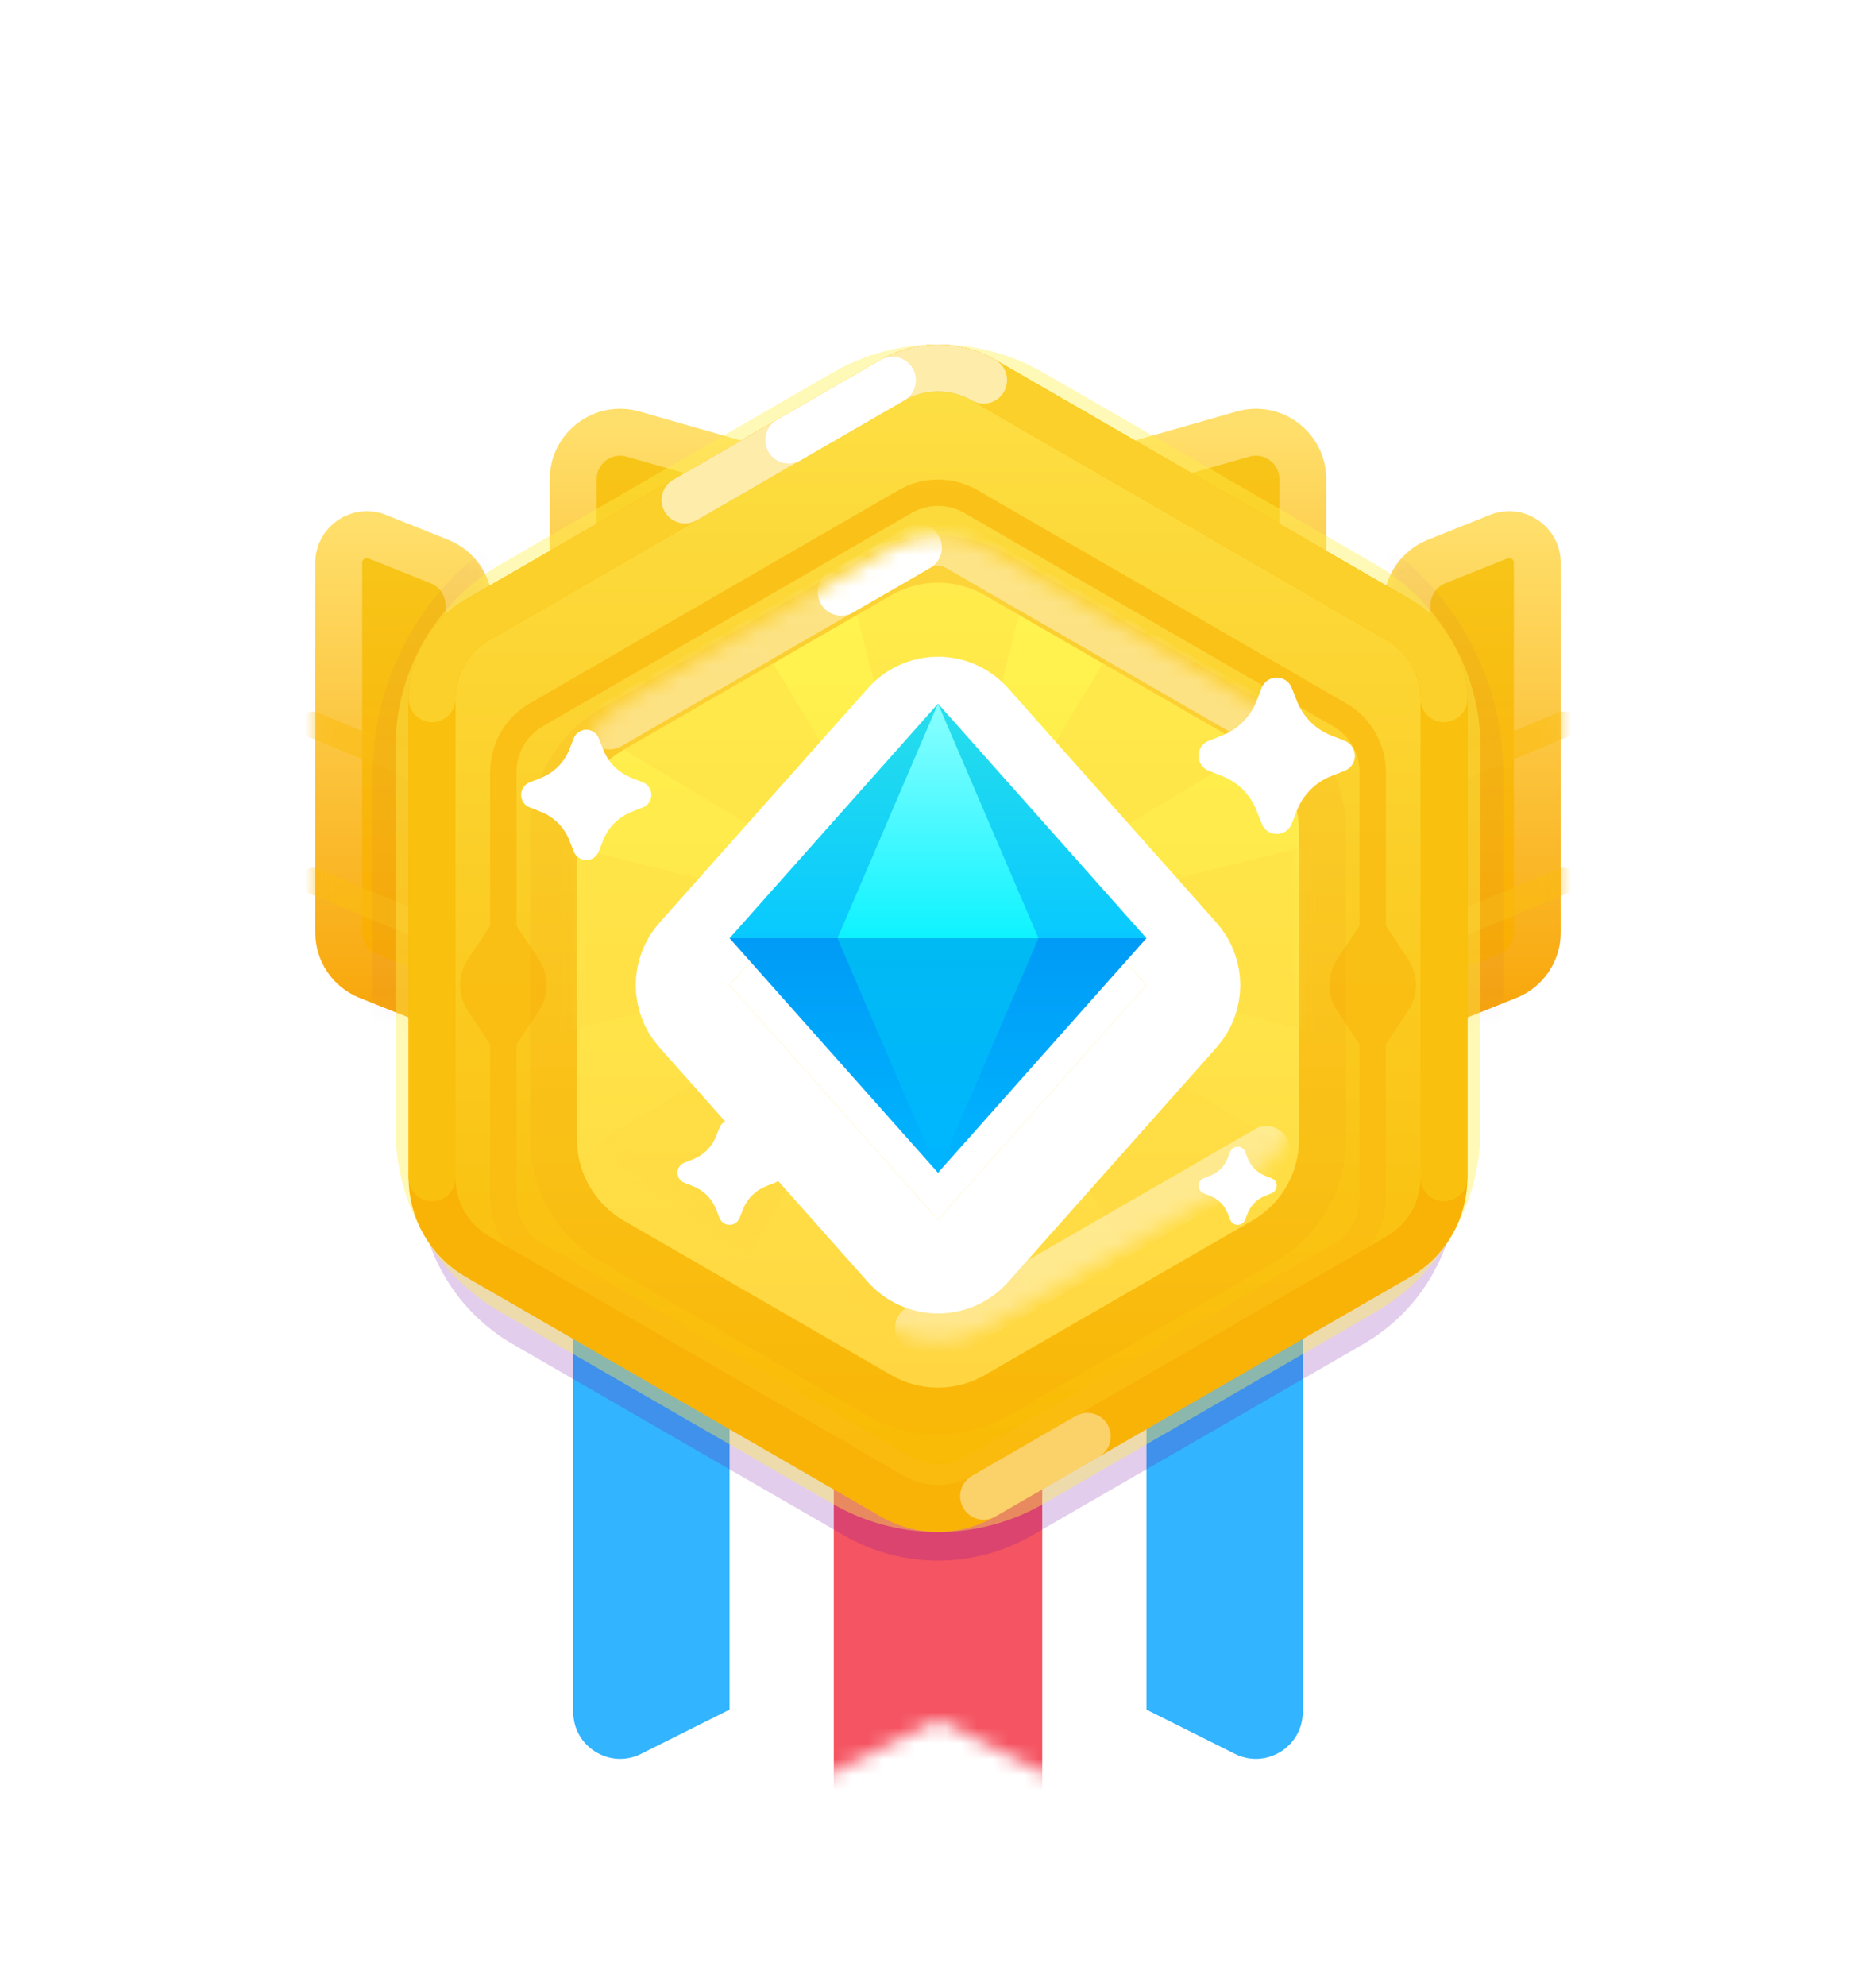 <svg width="120" height="127" viewBox="0 0 120 127" fill="none" xmlns="http://www.w3.org/2000/svg">
<g filter="url(#filter0_d_227_581)">
<path fill-rule="evenodd" clip-rule="evenodd" d="M36.667 54.999H63.333V103.478C63.333 105.708 60.986 107.159 58.992 106.162L50 101.666L41.008 106.162C39.014 107.159 36.667 105.708 36.667 103.478V54.999Z" fill="#32B4FF"/>
</g>
<g filter="url(#filter1_d_227_581)">
<path fill-rule="evenodd" clip-rule="evenodd" d="M56.667 54.999H83.333V103.478C83.333 105.708 80.987 107.159 78.992 106.162L70 101.666L61.008 106.162C59.014 107.159 56.667 105.708 56.667 103.478V54.999Z" fill="#32B4FF"/>
</g>
<g filter="url(#filter2_d_227_581)">
<path fill-rule="evenodd" clip-rule="evenodd" d="M46.667 63.334H73.333V111.813C73.333 114.043 70.987 115.494 68.992 114.496L60 110.001L51.008 114.497C49.014 115.494 46.667 114.043 46.667 111.813V63.334Z" fill="white"/>
</g>
<mask id="mask0_227_581" style="mask-type:luminance" maskUnits="userSpaceOnUse" x="46" y="63" width="28" height="52">
<path fill-rule="evenodd" clip-rule="evenodd" d="M46.667 63.334H73.333V111.813C73.333 114.043 70.987 115.494 68.992 114.496L60 110.001L51.008 114.497C49.014 115.494 46.667 114.043 46.667 111.813V63.334Z" fill="white"/>
</mask>
<g mask="url(#mask0_227_581)">
<rect x="53.334" y="63.334" width="13.333" height="53.333" fill="#F55462"/>
</g>
<path style="mix-blend-mode:multiply" opacity="0.2" fill-rule="evenodd" clip-rule="evenodd" d="M54 28.463C57.713 26.319 62.287 26.319 66 28.463L87.198 40.702C90.911 42.845 93.198 46.807 93.198 51.094V75.571C93.198 79.858 90.911 83.819 87.198 85.963L66 98.201C62.287 100.345 57.713 100.345 54 98.201L32.803 85.963C29.09 83.819 26.802 79.858 26.802 75.571L26.802 51.094C26.802 46.807 29.09 42.845 32.803 40.702L54 28.463Z" fill="#7705A4"/>
<path fill-rule="evenodd" clip-rule="evenodd" d="M90 38.698C90 37.472 90.747 36.369 91.886 35.913L95.865 34.321C97.047 33.848 98.333 34.719 98.333 35.993V59.636C98.333 60.863 97.587 61.966 96.448 62.422L90 65.001V38.698Z" fill="url(#paint0_linear_227_581)" stroke="url(#paint1_linear_227_581)" stroke-width="3" stroke-linecap="round" stroke-linejoin="round"/>
<mask id="mask1_227_581" style="mask-type:luminance" maskUnits="userSpaceOnUse" x="88" y="32" width="12" height="35">
<path fill-rule="evenodd" clip-rule="evenodd" d="M90 38.698C90 37.472 90.747 36.369 91.886 35.913L95.865 34.321C97.047 33.848 98.333 34.719 98.333 35.993V59.636C98.333 60.863 97.587 61.966 96.448 62.422L90 65.001V38.698Z" fill="white" stroke="white" stroke-width="3" stroke-linecap="round" stroke-linejoin="round"/>
</mask>
<g mask="url(#mask1_227_581)">
<g style="mix-blend-mode:multiply" opacity="0.6" filter="url(#filter3_i_227_581)">
<path d="M90.833 48.057L100.321 44.104C100.745 43.927 100.946 43.439 100.769 43.014C100.592 42.589 100.104 42.388 99.68 42.565L89.68 46.732C89.369 46.861 90.833 48.057 90.833 48.057Z" fill="#FABC10"/>
</g>
<g style="mix-blend-mode:multiply" opacity="0.6" filter="url(#filter4_i_227_581)">
<path d="M90.833 58.056L100.321 54.103C100.745 53.926 100.946 53.438 100.769 53.013C100.592 52.588 100.104 52.387 99.68 52.564L89.68 56.731C89.369 56.86 90.833 58.056 90.833 58.056Z" fill="#FABC10"/>
</g>
<g opacity="0.04">
<path fill-rule="evenodd" clip-rule="evenodd" d="M68.998 23.438C63.428 20.223 56.567 20.223 50.998 23.438L32.834 33.925C27.264 37.14 23.834 43.083 23.834 49.514V70.488C23.834 76.918 27.264 82.861 32.834 86.076L50.998 96.563C56.567 99.779 63.428 99.779 68.998 96.563L87.162 86.076C92.731 82.861 96.162 76.918 96.162 70.488L96.162 49.514C96.162 43.083 92.731 37.14 87.162 33.925L68.998 23.438Z" fill="#7705A4" style="mix-blend-mode:multiply"/>
</g>
</g>
<path fill-rule="evenodd" clip-rule="evenodd" d="M30 38.698C30 37.472 29.253 36.369 28.114 35.913L24.135 34.321C22.953 33.848 21.667 34.719 21.667 35.993V59.636C21.667 60.863 22.413 61.966 23.552 62.422L30 65.001V38.698Z" fill="url(#paint2_linear_227_581)" stroke="url(#paint3_linear_227_581)" stroke-width="3" stroke-linecap="round" stroke-linejoin="round"/>
<mask id="mask2_227_581" style="mask-type:luminance" maskUnits="userSpaceOnUse" x="20" y="32" width="12" height="35">
<path fill-rule="evenodd" clip-rule="evenodd" d="M30 38.698C30 37.472 29.253 36.369 28.114 35.913L24.135 34.321C22.953 33.848 21.667 34.719 21.667 35.993V59.636C21.667 60.863 22.413 61.966 23.552 62.422L30 65.001V38.698Z" fill="white" stroke="white" stroke-width="3" stroke-linecap="round" stroke-linejoin="round"/>
</mask>
<g mask="url(#mask2_227_581)">
<g style="mix-blend-mode:multiply" opacity="0.6" filter="url(#filter5_i_227_581)">
<path d="M29.167 48.057L19.68 44.104C19.255 43.927 19.054 43.439 19.231 43.014C19.408 42.589 19.896 42.388 20.321 42.565L30.321 46.732C30.631 46.861 29.167 48.057 29.167 48.057Z" fill="#FABC10"/>
</g>
<g style="mix-blend-mode:multiply" opacity="0.6" filter="url(#filter6_i_227_581)">
<path d="M29.167 58.056L19.68 54.103C19.255 53.926 19.054 53.438 19.231 53.013C19.408 52.588 19.896 52.387 20.321 52.564L30.321 56.731C30.631 56.86 29.167 58.056 29.167 58.056Z" fill="#FABC10"/>
</g>
<g opacity="0.04">
<path fill-rule="evenodd" clip-rule="evenodd" d="M50.998 23.438C56.567 20.223 63.428 20.223 68.998 23.438L87.162 33.925C92.731 37.14 96.162 43.083 96.162 49.514V70.488C96.162 76.918 92.731 82.861 87.162 86.076L68.998 96.563C63.428 99.779 56.567 99.779 50.998 96.563L32.833 86.076C27.264 82.861 23.833 76.918 23.833 70.488L23.833 49.514C23.833 43.083 27.264 37.14 32.833 33.925L50.998 23.438Z" fill="#7705A4" style="mix-blend-mode:multiply"/>
</g>
</g>
<path fill-rule="evenodd" clip-rule="evenodd" d="M83.333 30.643C83.333 28.649 81.426 27.21 79.509 27.758L60 33.332L40.491 27.758C38.574 27.21 36.667 28.649 36.667 30.643V51.999C36.667 53.656 38.01 54.999 39.667 54.999H80.333C81.99 54.999 83.333 53.656 83.333 51.999V30.643Z" fill="url(#paint4_linear_227_581)" stroke="url(#paint5_linear_227_581)" stroke-width="3" stroke-linecap="round" stroke-linejoin="round"/>
<path fill-rule="evenodd" clip-rule="evenodd" d="M54 25.132C57.713 22.988 62.287 22.988 66 25.132L87.198 37.37C90.91 39.514 93.198 43.476 93.198 47.763V72.24C93.198 76.527 90.91 80.489 87.198 82.632L66 94.871C62.287 97.014 57.713 97.014 54 94.871L32.802 82.632C29.09 80.489 26.802 76.527 26.802 72.24V47.763C26.802 43.476 29.09 39.514 32.802 37.37L54 25.132Z" fill="url(#paint6_linear_227_581)" stroke="#FFF04D" stroke-opacity="0.4" stroke-width="3"/>
<g style="mix-blend-mode:multiply" opacity="0.8" filter="url(#filter7_i_227_581)">
<path fill-rule="evenodd" clip-rule="evenodd" d="M86.118 41.982L62.528 28.346C60.964 27.442 59.036 27.442 57.472 28.346L33.882 41.982C32.318 42.886 31.354 44.557 31.354 46.365V56.203L29.934 58.336C29.263 59.343 29.263 60.654 29.934 61.661L31.354 63.794V73.637C31.354 75.446 32.318 77.116 33.882 78.02L57.472 91.657C59.036 92.561 60.964 92.561 62.528 91.657L86.118 78.02C87.682 77.116 88.646 75.446 88.646 73.637V63.794L90.066 61.661C90.737 60.654 90.737 59.343 90.066 58.336L88.646 56.203V46.365C88.646 44.557 87.682 42.886 86.118 41.982ZM33.039 63.795V73.638C33.039 74.843 33.681 75.957 34.724 76.56L58.315 90.196C59.358 90.799 60.642 90.799 61.685 90.196L85.276 76.56C86.319 75.957 86.961 74.843 86.961 73.638V63.794L85.54 61.661C84.87 60.654 84.87 59.343 85.54 58.336L86.961 56.203V46.366C86.961 45.16 86.319 44.046 85.276 43.444L61.685 29.808C60.642 29.205 59.358 29.205 58.315 29.808L34.724 43.444C33.681 44.046 33.039 45.16 33.039 46.366V56.203L34.46 58.336C35.13 59.343 35.13 60.654 34.46 61.661L33.039 63.795Z" fill="#FABC10"/>
</g>
<path d="M62.917 24.313C61.112 23.271 58.888 23.271 57.083 24.313L30.552 39.63C28.748 40.672 27.636 42.598 27.636 44.682L27.636 75.318C27.636 77.402 28.748 79.327 30.552 80.369L57.083 95.687C58.888 96.729 61.112 96.729 62.917 95.687L89.448 80.369C91.252 79.327 92.364 77.402 92.364 75.318V44.682C92.364 42.598 91.252 40.672 89.448 39.63L62.917 24.313Z" stroke="#F9B307" stroke-width="3"/>
<path opacity="0.4" d="M62.917 95.687C66.037 93.885 68.248 92.609 69.549 91.857" stroke="white" stroke-width="3" stroke-linecap="round"/>
<path d="M92.364 75.318V44.682C92.364 42.598 91.252 40.672 89.448 39.63L62.917 24.313C61.112 23.271 58.888 23.271 57.083 24.313L30.552 39.63C28.748 40.672 27.636 42.598 27.636 44.682L27.636 75.318" stroke="#FAC00E" stroke-width="3" stroke-linecap="round"/>
<path opacity="0.6" d="M92.364 44.682C92.364 42.598 91.252 40.672 89.448 39.63L62.917 24.313C61.112 23.271 58.888 23.271 57.083 24.313L30.552 39.63C28.748 40.672 27.636 42.598 27.636 44.682" stroke="#FDDB3D" stroke-width="3" stroke-linecap="round"/>
<path opacity="0.6" d="M62.917 24.313C61.112 23.271 58.888 23.271 57.083 24.313C57.083 24.313 48.24 29.419 43.818 31.972" stroke="white" stroke-width="3" stroke-linecap="round"/>
<path d="M57.083 24.314C57.083 24.314 52.403 27.016 50.451 28.143" stroke="white" stroke-width="3" stroke-linecap="round"/>
<g filter="url(#filter8_d_227_581)">
<path fill-rule="evenodd" clip-rule="evenodd" d="M57 35.066C58.856 33.994 61.144 33.994 63 35.066L80.094 44.935C81.951 46.007 83.094 47.988 83.094 50.131V69.87C83.094 72.013 81.951 73.994 80.094 75.066L63 84.935C61.144 86.007 58.856 86.007 57 84.935L39.906 75.066C38.05 73.994 36.906 72.013 36.906 69.87V50.131C36.906 47.988 38.05 46.007 39.906 44.935L57 35.066Z" fill="url(#paint7_linear_227_581)"/>
<path d="M63.75 33.767C61.429 32.427 58.571 32.427 56.25 33.767L39.156 43.636C36.836 44.976 35.406 47.452 35.406 50.131V69.87C35.406 72.549 36.836 75.025 39.156 76.365L56.25 86.234C58.571 87.574 61.429 87.574 63.75 86.234L80.844 76.365C83.165 75.025 84.594 72.549 84.594 69.87V50.131C84.594 47.452 83.165 44.976 80.844 43.636L63.75 33.767Z" stroke="#F5900D" stroke-opacity="0.1" stroke-width="3" style="mix-blend-mode:multiply"/>
</g>
<mask id="mask3_227_581" style="mask-type:luminance" maskUnits="userSpaceOnUse" x="36" y="34" width="48" height="52">
<path fill-rule="evenodd" clip-rule="evenodd" d="M57 35.066C58.856 33.994 61.144 33.994 63 35.066L80.094 44.935C81.951 46.007 83.094 47.988 83.094 50.131V69.87C83.094 72.013 81.951 73.994 80.094 75.066L63 84.935C61.144 86.007 58.856 86.007 57 84.935L39.906 75.066C38.05 73.994 36.906 72.013 36.906 69.87V50.131C36.906 47.988 38.05 46.007 39.906 44.935L57 35.066Z" fill="white"/>
</mask>
<g mask="url(#mask3_227_581)">
<g style="mix-blend-mode:multiply" opacity="0.3">
<path fill-rule="evenodd" clip-rule="evenodd" d="M60 60L66.667 33.334H53.333L60 60L60 60L45.858 36.43L36.43 45.858L60 60L60 60.001L33.333 53.335V66.668L59.999 60.001L59.999 60.003L36.43 74.144L45.858 83.572L59.999 60.004L53.333 86.666H66.667L60.001 60.002L60.002 60.002L74.142 83.57L83.57 74.142L60.006 60.003L86.667 66.668V53.335L60.003 60.001L60.001 60L83.57 45.859L74.142 36.431L60.001 60L60 60ZM60 60L60 60L60 60L60.001 60L60 60ZM60.001 60.002L60 60.001L60.001 60.001L60.001 60.001L60.001 60.002Z" fill="#FFD640"/>
</g>
<path opacity="0.4" d="M81.011 46.425L61.25 35.017C60.477 34.57 59.524 34.57 58.75 35.017C56.426 36.358 54.779 37.309 53.81 37.869C51.792 39.034 50.146 39.984 48.87 40.721C46.674 41.989 43.381 43.89 38.989 46.425" stroke="white" stroke-width="3" stroke-linecap="round"/>
<path opacity="0.4" d="M81.011 73.516L61.25 84.925C60.477 85.371 59.523 85.371 58.75 84.925" stroke="white" stroke-width="3" stroke-linecap="round"/>
<path d="M58.75 35.019C56.426 36.36 54.779 37.311 53.81 37.871" stroke="white" stroke-width="3" stroke-linecap="round"/>
</g>
<g filter="url(#filter9_d_227_581)">
<path fill-rule="evenodd" clip-rule="evenodd" d="M60 45L73.333 60L60 75L46.667 60L60 45Z" fill="white"/>
<path d="M62.242 43.007C61.673 42.366 60.857 42 60 42C59.143 42 58.327 42.366 57.758 43.007L44.424 58.007C43.414 59.144 43.414 60.856 44.424 61.993L57.758 76.993C58.327 77.634 59.143 78 60 78C60.857 78 61.673 77.634 62.242 76.993L75.576 61.993C76.586 60.856 76.586 59.144 75.576 58.007L62.242 43.007Z" stroke="white" stroke-width="6" stroke-linejoin="round"/>
</g>
<path fill-rule="evenodd" clip-rule="evenodd" d="M60 45L73.333 60H46.667L60 45Z" fill="url(#paint8_linear_227_581)"/>
<path fill-rule="evenodd" clip-rule="evenodd" d="M60 75L73.333 60H46.667L60 75Z" fill="url(#paint9_linear_227_581)"/>
<path fill-rule="evenodd" clip-rule="evenodd" d="M60 45L53.571 60H66.428L60 45Z" fill="url(#paint10_linear_227_581)"/>
<path fill-rule="evenodd" clip-rule="evenodd" d="M60 75L53.571 60H66.428L60 75Z" fill="url(#paint11_linear_227_581)"/>
<g filter="url(#filter10_d_227_581)">
<path fill-rule="evenodd" clip-rule="evenodd" d="M78.185 49.633L77.319 49.291C76.79 49.083 76.53 48.484 76.739 47.955C76.844 47.689 77.054 47.479 77.319 47.374L78.185 47.033C79.183 46.639 79.973 45.849 80.367 44.851L80.708 43.986C80.917 43.456 81.515 43.196 82.045 43.405C82.31 43.51 82.52 43.72 82.625 43.986L82.966 44.851C83.36 45.849 84.15 46.639 85.148 47.033L86.014 47.374C86.543 47.583 86.803 48.182 86.594 48.711C86.49 48.977 86.28 49.187 86.014 49.291L85.148 49.633C84.15 50.027 83.36 50.817 82.966 51.815L82.625 52.68C82.416 53.21 81.818 53.47 81.289 53.261C81.023 53.156 80.813 52.946 80.708 52.68L80.367 51.815C79.973 50.817 79.183 50.027 78.185 49.633Z" fill="white"/>
</g>
<g filter="url(#filter11_d_227_581)">
<path fill-rule="evenodd" clip-rule="evenodd" d="M44.346 75.866L43.768 75.638C43.416 75.499 43.242 75.1 43.382 74.747C43.451 74.57 43.591 74.43 43.768 74.36L44.346 74.133C45.011 73.87 45.538 73.344 45.8 72.678L46.028 72.101C46.167 71.748 46.566 71.575 46.919 71.714C47.096 71.784 47.236 71.924 47.306 72.101L47.533 72.678C47.796 73.344 48.322 73.87 48.988 74.133L49.565 74.36C49.918 74.499 50.091 74.898 49.952 75.251C49.882 75.428 49.742 75.569 49.565 75.638L48.988 75.866C48.322 76.128 47.796 76.655 47.533 77.321L47.306 77.898C47.166 78.251 46.768 78.424 46.415 78.285C46.238 78.215 46.097 78.075 46.028 77.898L45.8 77.321C45.538 76.655 45.011 76.128 44.346 75.866Z" fill="white"/>
</g>
<g filter="url(#filter12_d_227_581)">
<path fill-rule="evenodd" clip-rule="evenodd" d="M34.599 51.917L33.877 51.632C33.436 51.458 33.219 50.96 33.394 50.519C33.481 50.297 33.656 50.122 33.877 50.035L34.599 49.75C35.43 49.422 36.089 48.764 36.417 47.932L36.701 47.211C36.875 46.77 37.374 46.553 37.815 46.727C38.036 46.814 38.212 46.989 38.299 47.211L38.583 47.932C38.911 48.764 39.57 49.422 40.402 49.75L41.123 50.035C41.564 50.209 41.781 50.708 41.607 51.149C41.519 51.37 41.344 51.545 41.123 51.632L40.402 51.917C39.57 52.245 38.911 52.903 38.583 53.735L38.299 54.456C38.125 54.898 37.626 55.114 37.185 54.94C36.964 54.853 36.789 54.678 36.701 54.456L36.417 53.735C36.089 52.903 35.43 52.245 34.599 51.917Z" fill="white"/>
</g>
<g filter="url(#filter13_d_227_581)">
<path fill-rule="evenodd" clip-rule="evenodd" d="M77.426 76.483L76.993 76.312C76.728 76.208 76.598 75.909 76.703 75.644C76.755 75.511 76.86 75.406 76.993 75.354L77.426 75.183C77.925 74.986 78.32 74.591 78.517 74.092L78.687 73.659C78.792 73.395 79.091 73.265 79.356 73.369C79.488 73.421 79.594 73.526 79.646 73.659L79.817 74.092C80.013 74.591 80.409 74.986 80.907 75.183L81.34 75.354C81.605 75.458 81.735 75.757 81.631 76.022C81.578 76.155 81.473 76.26 81.34 76.312L80.907 76.483C80.409 76.68 80.013 77.075 79.817 77.574L79.646 78.007C79.541 78.271 79.242 78.401 78.978 78.297C78.845 78.245 78.74 78.139 78.687 78.007L78.517 77.574C78.32 77.075 77.925 76.68 77.426 76.483Z" fill="white"/>
</g>
<defs>
<filter id="filter0_d_227_581" x="30.667" y="54.999" width="38.667" height="63.483" filterUnits="userSpaceOnUse" color-interpolation-filters="sRGB">
<feFlood flood-opacity="0" result="BackgroundImageFix"/>
<feColorMatrix in="SourceAlpha" type="matrix" values="0 0 0 0 0 0 0 0 0 0 0 0 0 0 0 0 0 0 127 0" result="hardAlpha"/>
<feOffset dy="6"/>
<feGaussianBlur stdDeviation="3"/>
<feColorMatrix type="matrix" values="0 0 0 0 0.31 0 0 0 0 0.247 0 0 0 0 0.867 0 0 0 0.2 0"/>
<feBlend mode="darken" in2="BackgroundImageFix" result="effect1_dropShadow_227_581"/>
<feBlend mode="normal" in="SourceGraphic" in2="effect1_dropShadow_227_581" result="shape"/>
</filter>
<filter id="filter1_d_227_581" x="50.667" y="54.999" width="38.667" height="63.483" filterUnits="userSpaceOnUse" color-interpolation-filters="sRGB">
<feFlood flood-opacity="0" result="BackgroundImageFix"/>
<feColorMatrix in="SourceAlpha" type="matrix" values="0 0 0 0 0 0 0 0 0 0 0 0 0 0 0 0 0 0 127 0" result="hardAlpha"/>
<feOffset dy="6"/>
<feGaussianBlur stdDeviation="3"/>
<feColorMatrix type="matrix" values="0 0 0 0 0.31 0 0 0 0 0.247 0 0 0 0 0.867 0 0 0 0.2 0"/>
<feBlend mode="darken" in2="BackgroundImageFix" result="effect1_dropShadow_227_581"/>
<feBlend mode="normal" in="SourceGraphic" in2="effect1_dropShadow_227_581" result="shape"/>
</filter>
<filter id="filter2_d_227_581" x="40.667" y="63.334" width="38.667" height="63.483" filterUnits="userSpaceOnUse" color-interpolation-filters="sRGB">
<feFlood flood-opacity="0" result="BackgroundImageFix"/>
<feColorMatrix in="SourceAlpha" type="matrix" values="0 0 0 0 0 0 0 0 0 0 0 0 0 0 0 0 0 0 127 0" result="hardAlpha"/>
<feOffset dy="6"/>
<feGaussianBlur stdDeviation="3"/>
<feColorMatrix type="matrix" values="0 0 0 0 0.31 0 0 0 0 0.247 0 0 0 0 0.867 0 0 0 0.2 0"/>
<feBlend mode="darken" in2="BackgroundImageFix" result="effect1_dropShadow_227_581"/>
<feBlend mode="normal" in="SourceGraphic" in2="effect1_dropShadow_227_581" result="shape"/>
</filter>
<filter id="filter3_i_227_581" x="89.636" y="42.501" width="11.197" height="8.556" filterUnits="userSpaceOnUse" color-interpolation-filters="sRGB">
<feFlood flood-opacity="0" result="BackgroundImageFix"/>
<feBlend mode="normal" in="SourceGraphic" in2="BackgroundImageFix" result="shape"/>
<feColorMatrix in="SourceAlpha" type="matrix" values="0 0 0 0 0 0 0 0 0 0 0 0 0 0 0 0 0 0 127 0" result="hardAlpha"/>
<feOffset dy="3"/>
<feGaussianBlur stdDeviation="1.5"/>
<feComposite in2="hardAlpha" operator="arithmetic" k2="-1" k3="1"/>
<feColorMatrix type="matrix" values="0 0 0 0 0.976 0 0 0 0 0.714 0 0 0 0 0.035 0 0 0 1 0"/>
<feBlend mode="normal" in2="shape" result="effect1_innerShadow_227_581"/>
</filter>
<filter id="filter4_i_227_581" x="89.636" y="52.5" width="11.197" height="8.556" filterUnits="userSpaceOnUse" color-interpolation-filters="sRGB">
<feFlood flood-opacity="0" result="BackgroundImageFix"/>
<feBlend mode="normal" in="SourceGraphic" in2="BackgroundImageFix" result="shape"/>
<feColorMatrix in="SourceAlpha" type="matrix" values="0 0 0 0 0 0 0 0 0 0 0 0 0 0 0 0 0 0 127 0" result="hardAlpha"/>
<feOffset dy="3"/>
<feGaussianBlur stdDeviation="1.5"/>
<feComposite in2="hardAlpha" operator="arithmetic" k2="-1" k3="1"/>
<feColorMatrix type="matrix" values="0 0 0 0 0.976 0 0 0 0 0.714 0 0 0 0 0.035 0 0 0 1 0"/>
<feBlend mode="normal" in2="shape" result="effect1_innerShadow_227_581"/>
</filter>
<filter id="filter5_i_227_581" x="19.166" y="42.501" width="11.197" height="8.556" filterUnits="userSpaceOnUse" color-interpolation-filters="sRGB">
<feFlood flood-opacity="0" result="BackgroundImageFix"/>
<feBlend mode="normal" in="SourceGraphic" in2="BackgroundImageFix" result="shape"/>
<feColorMatrix in="SourceAlpha" type="matrix" values="0 0 0 0 0 0 0 0 0 0 0 0 0 0 0 0 0 0 127 0" result="hardAlpha"/>
<feOffset dy="3"/>
<feGaussianBlur stdDeviation="1.5"/>
<feComposite in2="hardAlpha" operator="arithmetic" k2="-1" k3="1"/>
<feColorMatrix type="matrix" values="0 0 0 0 0.976 0 0 0 0 0.714 0 0 0 0 0.035 0 0 0 1 0"/>
<feBlend mode="normal" in2="shape" result="effect1_innerShadow_227_581"/>
</filter>
<filter id="filter6_i_227_581" x="19.166" y="52.5" width="11.197" height="8.556" filterUnits="userSpaceOnUse" color-interpolation-filters="sRGB">
<feFlood flood-opacity="0" result="BackgroundImageFix"/>
<feBlend mode="normal" in="SourceGraphic" in2="BackgroundImageFix" result="shape"/>
<feColorMatrix in="SourceAlpha" type="matrix" values="0 0 0 0 0 0 0 0 0 0 0 0 0 0 0 0 0 0 127 0" result="hardAlpha"/>
<feOffset dy="3"/>
<feGaussianBlur stdDeviation="1.5"/>
<feComposite in2="hardAlpha" operator="arithmetic" k2="-1" k3="1"/>
<feColorMatrix type="matrix" values="0 0 0 0 0.976 0 0 0 0 0.714 0 0 0 0 0.035 0 0 0 1 0"/>
<feBlend mode="normal" in2="shape" result="effect1_innerShadow_227_581"/>
</filter>
<filter id="filter7_i_227_581" x="29.431" y="27.668" width="61.138" height="67.667" filterUnits="userSpaceOnUse" color-interpolation-filters="sRGB">
<feFlood flood-opacity="0" result="BackgroundImageFix"/>
<feBlend mode="normal" in="SourceGraphic" in2="BackgroundImageFix" result="shape"/>
<feColorMatrix in="SourceAlpha" type="matrix" values="0 0 0 0 0 0 0 0 0 0 0 0 0 0 0 0 0 0 127 0" result="hardAlpha"/>
<feOffset dy="3"/>
<feGaussianBlur stdDeviation="1.5"/>
<feComposite in2="hardAlpha" operator="arithmetic" k2="-1" k3="1"/>
<feColorMatrix type="matrix" values="0 0 0 0 0.976 0 0 0 0 0.714 0 0 0 0 0.035 0 0 0 1 0"/>
<feBlend mode="normal" in2="shape" result="effect1_innerShadow_227_581"/>
</filter>
<filter id="filter8_d_227_581" x="27.906" y="28.262" width="64.188" height="69.478" filterUnits="userSpaceOnUse" color-interpolation-filters="sRGB">
<feFlood flood-opacity="0" result="BackgroundImageFix"/>
<feColorMatrix in="SourceAlpha" type="matrix" values="0 0 0 0 0 0 0 0 0 0 0 0 0 0 0 0 0 0 127 0" result="hardAlpha"/>
<feOffset dy="3"/>
<feGaussianBlur stdDeviation="3"/>
<feColorMatrix type="matrix" values="0 0 0 0 0.928 0 0 0 0 0.666 0 0 0 0 0.054 0 0 0 0.4 0"/>
<feBlend mode="normal" in2="BackgroundImageFix" result="effect1_dropShadow_227_581"/>
<feBlend mode="normal" in="SourceGraphic" in2="effect1_dropShadow_227_581" result="shape"/>
</filter>
<filter id="filter9_d_227_581" x="34.667" y="36" width="50.667" height="54" filterUnits="userSpaceOnUse" color-interpolation-filters="sRGB">
<feFlood flood-opacity="0" result="BackgroundImageFix"/>
<feColorMatrix in="SourceAlpha" type="matrix" values="0 0 0 0 0 0 0 0 0 0 0 0 0 0 0 0 0 0 127 0" result="hardAlpha"/>
<feOffset dy="3"/>
<feGaussianBlur stdDeviation="3"/>
<feColorMatrix type="matrix" values="0 0 0 0 0.996 0 0 0 0 0.733 0 0 0 0 0.106 0 0 0 1 0"/>
<feBlend mode="normal" in2="BackgroundImageFix" result="effect1_dropShadow_227_581"/>
<feBlend mode="normal" in="SourceGraphic" in2="effect1_dropShadow_227_581" result="shape"/>
</filter>
<filter id="filter10_d_227_581" x="70.667" y="37.333" width="22" height="22" filterUnits="userSpaceOnUse" color-interpolation-filters="sRGB">
<feFlood flood-opacity="0" result="BackgroundImageFix"/>
<feColorMatrix in="SourceAlpha" type="matrix" values="0 0 0 0 0 0 0 0 0 0 0 0 0 0 0 0 0 0 127 0" result="hardAlpha"/>
<feOffset/>
<feGaussianBlur stdDeviation="3"/>
<feColorMatrix type="matrix" values="0 0 0 0 1 0 0 0 0 0.949 0 0 0 0 0.306 0 0 0 1 0"/>
<feBlend mode="normal" in2="BackgroundImageFix" result="effect1_dropShadow_227_581"/>
<feBlend mode="normal" in="SourceGraphic" in2="effect1_dropShadow_227_581" result="shape"/>
</filter>
<filter id="filter11_d_227_581" x="37.333" y="65.666" width="18.667" height="18.667" filterUnits="userSpaceOnUse" color-interpolation-filters="sRGB">
<feFlood flood-opacity="0" result="BackgroundImageFix"/>
<feColorMatrix in="SourceAlpha" type="matrix" values="0 0 0 0 0 0 0 0 0 0 0 0 0 0 0 0 0 0 127 0" result="hardAlpha"/>
<feOffset/>
<feGaussianBlur stdDeviation="3"/>
<feColorMatrix type="matrix" values="0 0 0 0 1 0 0 0 0 0.949 0 0 0 0 0.306 0 0 0 1 0"/>
<feBlend mode="normal" in2="BackgroundImageFix" result="effect1_dropShadow_227_581"/>
<feBlend mode="normal" in="SourceGraphic" in2="effect1_dropShadow_227_581" result="shape"/>
</filter>
<filter id="filter12_d_227_581" x="27.333" y="40.667" width="20.333" height="20.333" filterUnits="userSpaceOnUse" color-interpolation-filters="sRGB">
<feFlood flood-opacity="0" result="BackgroundImageFix"/>
<feColorMatrix in="SourceAlpha" type="matrix" values="0 0 0 0 0 0 0 0 0 0 0 0 0 0 0 0 0 0 127 0" result="hardAlpha"/>
<feOffset/>
<feGaussianBlur stdDeviation="3"/>
<feColorMatrix type="matrix" values="0 0 0 0 1 0 0 0 0 0.949 0 0 0 0 0.306 0 0 0 1 0"/>
<feBlend mode="normal" in2="BackgroundImageFix" result="effect1_dropShadow_227_581"/>
<feBlend mode="normal" in="SourceGraphic" in2="effect1_dropShadow_227_581" result="shape"/>
</filter>
<filter id="filter13_d_227_581" x="70.667" y="67.333" width="17" height="17" filterUnits="userSpaceOnUse" color-interpolation-filters="sRGB">
<feFlood flood-opacity="0" result="BackgroundImageFix"/>
<feColorMatrix in="SourceAlpha" type="matrix" values="0 0 0 0 0 0 0 0 0 0 0 0 0 0 0 0 0 0 127 0" result="hardAlpha"/>
<feOffset/>
<feGaussianBlur stdDeviation="3"/>
<feColorMatrix type="matrix" values="0 0 0 0 1 0 0 0 0 0.949 0 0 0 0 0.306 0 0 0 1 0"/>
<feBlend mode="normal" in2="BackgroundImageFix" result="effect1_dropShadow_227_581"/>
<feBlend mode="normal" in="SourceGraphic" in2="effect1_dropShadow_227_581" result="shape"/>
</filter>
<linearGradient id="paint0_linear_227_581" x1="98.333" y1="33.334" x2="98.333" y2="65.001" gradientUnits="userSpaceOnUse">
<stop stop-color="#F7C71A"/>
<stop offset="1" stop-color="#FBAA00"/>
</linearGradient>
<linearGradient id="paint1_linear_227_581" x1="98.333" y1="33.334" x2="98.333" y2="65.001" gradientUnits="userSpaceOnUse">
<stop stop-color="#FFDF6B"/>
<stop offset="1" stop-color="#F8A60A"/>
</linearGradient>
<linearGradient id="paint2_linear_227_581" x1="21.667" y1="33.334" x2="21.667" y2="65.001" gradientUnits="userSpaceOnUse">
<stop stop-color="#F7C71A"/>
<stop offset="1" stop-color="#FBAA00"/>
</linearGradient>
<linearGradient id="paint3_linear_227_581" x1="21.667" y1="33.334" x2="21.667" y2="65.001" gradientUnits="userSpaceOnUse">
<stop stop-color="#FFDF6B"/>
<stop offset="1" stop-color="#F8A60A"/>
</linearGradient>
<linearGradient id="paint4_linear_227_581" x1="36.667" y1="27.255" x2="36.667" y2="54.999" gradientUnits="userSpaceOnUse">
<stop stop-color="#F7C71A"/>
<stop offset="1" stop-color="#FBAA00"/>
</linearGradient>
<linearGradient id="paint5_linear_227_581" x1="36.667" y1="27.255" x2="36.667" y2="54.999" gradientUnits="userSpaceOnUse">
<stop stop-color="#FFDF6B"/>
<stop offset="1" stop-color="#F8A60A"/>
</linearGradient>
<linearGradient id="paint6_linear_227_581" x1="21.667" y1="21.668" x2="21.667" y2="98.335" gradientUnits="userSpaceOnUse">
<stop stop-color="#FDE046"/>
<stop offset="1" stop-color="#F9B800"/>
</linearGradient>
<linearGradient id="paint7_linear_227_581" x1="33.333" y1="33.334" x2="33.333" y2="86.667" gradientUnits="userSpaceOnUse">
<stop stop-color="#FFF550"/>
<stop offset="1" stop-color="#FFD541"/>
</linearGradient>
<linearGradient id="paint8_linear_227_581" x1="46.667" y1="45" x2="46.667" y2="60" gradientUnits="userSpaceOnUse">
<stop stop-color="#27DEEB"/>
<stop offset="1" stop-color="#08C9FF"/>
</linearGradient>
<linearGradient id="paint9_linear_227_581" x1="46.667" y1="60" x2="46.667" y2="75" gradientUnits="userSpaceOnUse">
<stop stop-color="#009BF6"/>
<stop offset="1" stop-color="#00B5FF"/>
</linearGradient>
<linearGradient id="paint10_linear_227_581" x1="53.571" y1="45" x2="53.571" y2="60" gradientUnits="userSpaceOnUse">
<stop stop-color="#8AFFFF"/>
<stop offset="1" stop-color="#0DF3FF"/>
</linearGradient>
<linearGradient id="paint11_linear_227_581" x1="53.571" y1="60" x2="53.571" y2="75" gradientUnits="userSpaceOnUse">
<stop stop-color="#00BAF3"/>
<stop offset="1" stop-color="#00B5FF"/>
</linearGradient>
</defs>
</svg>
